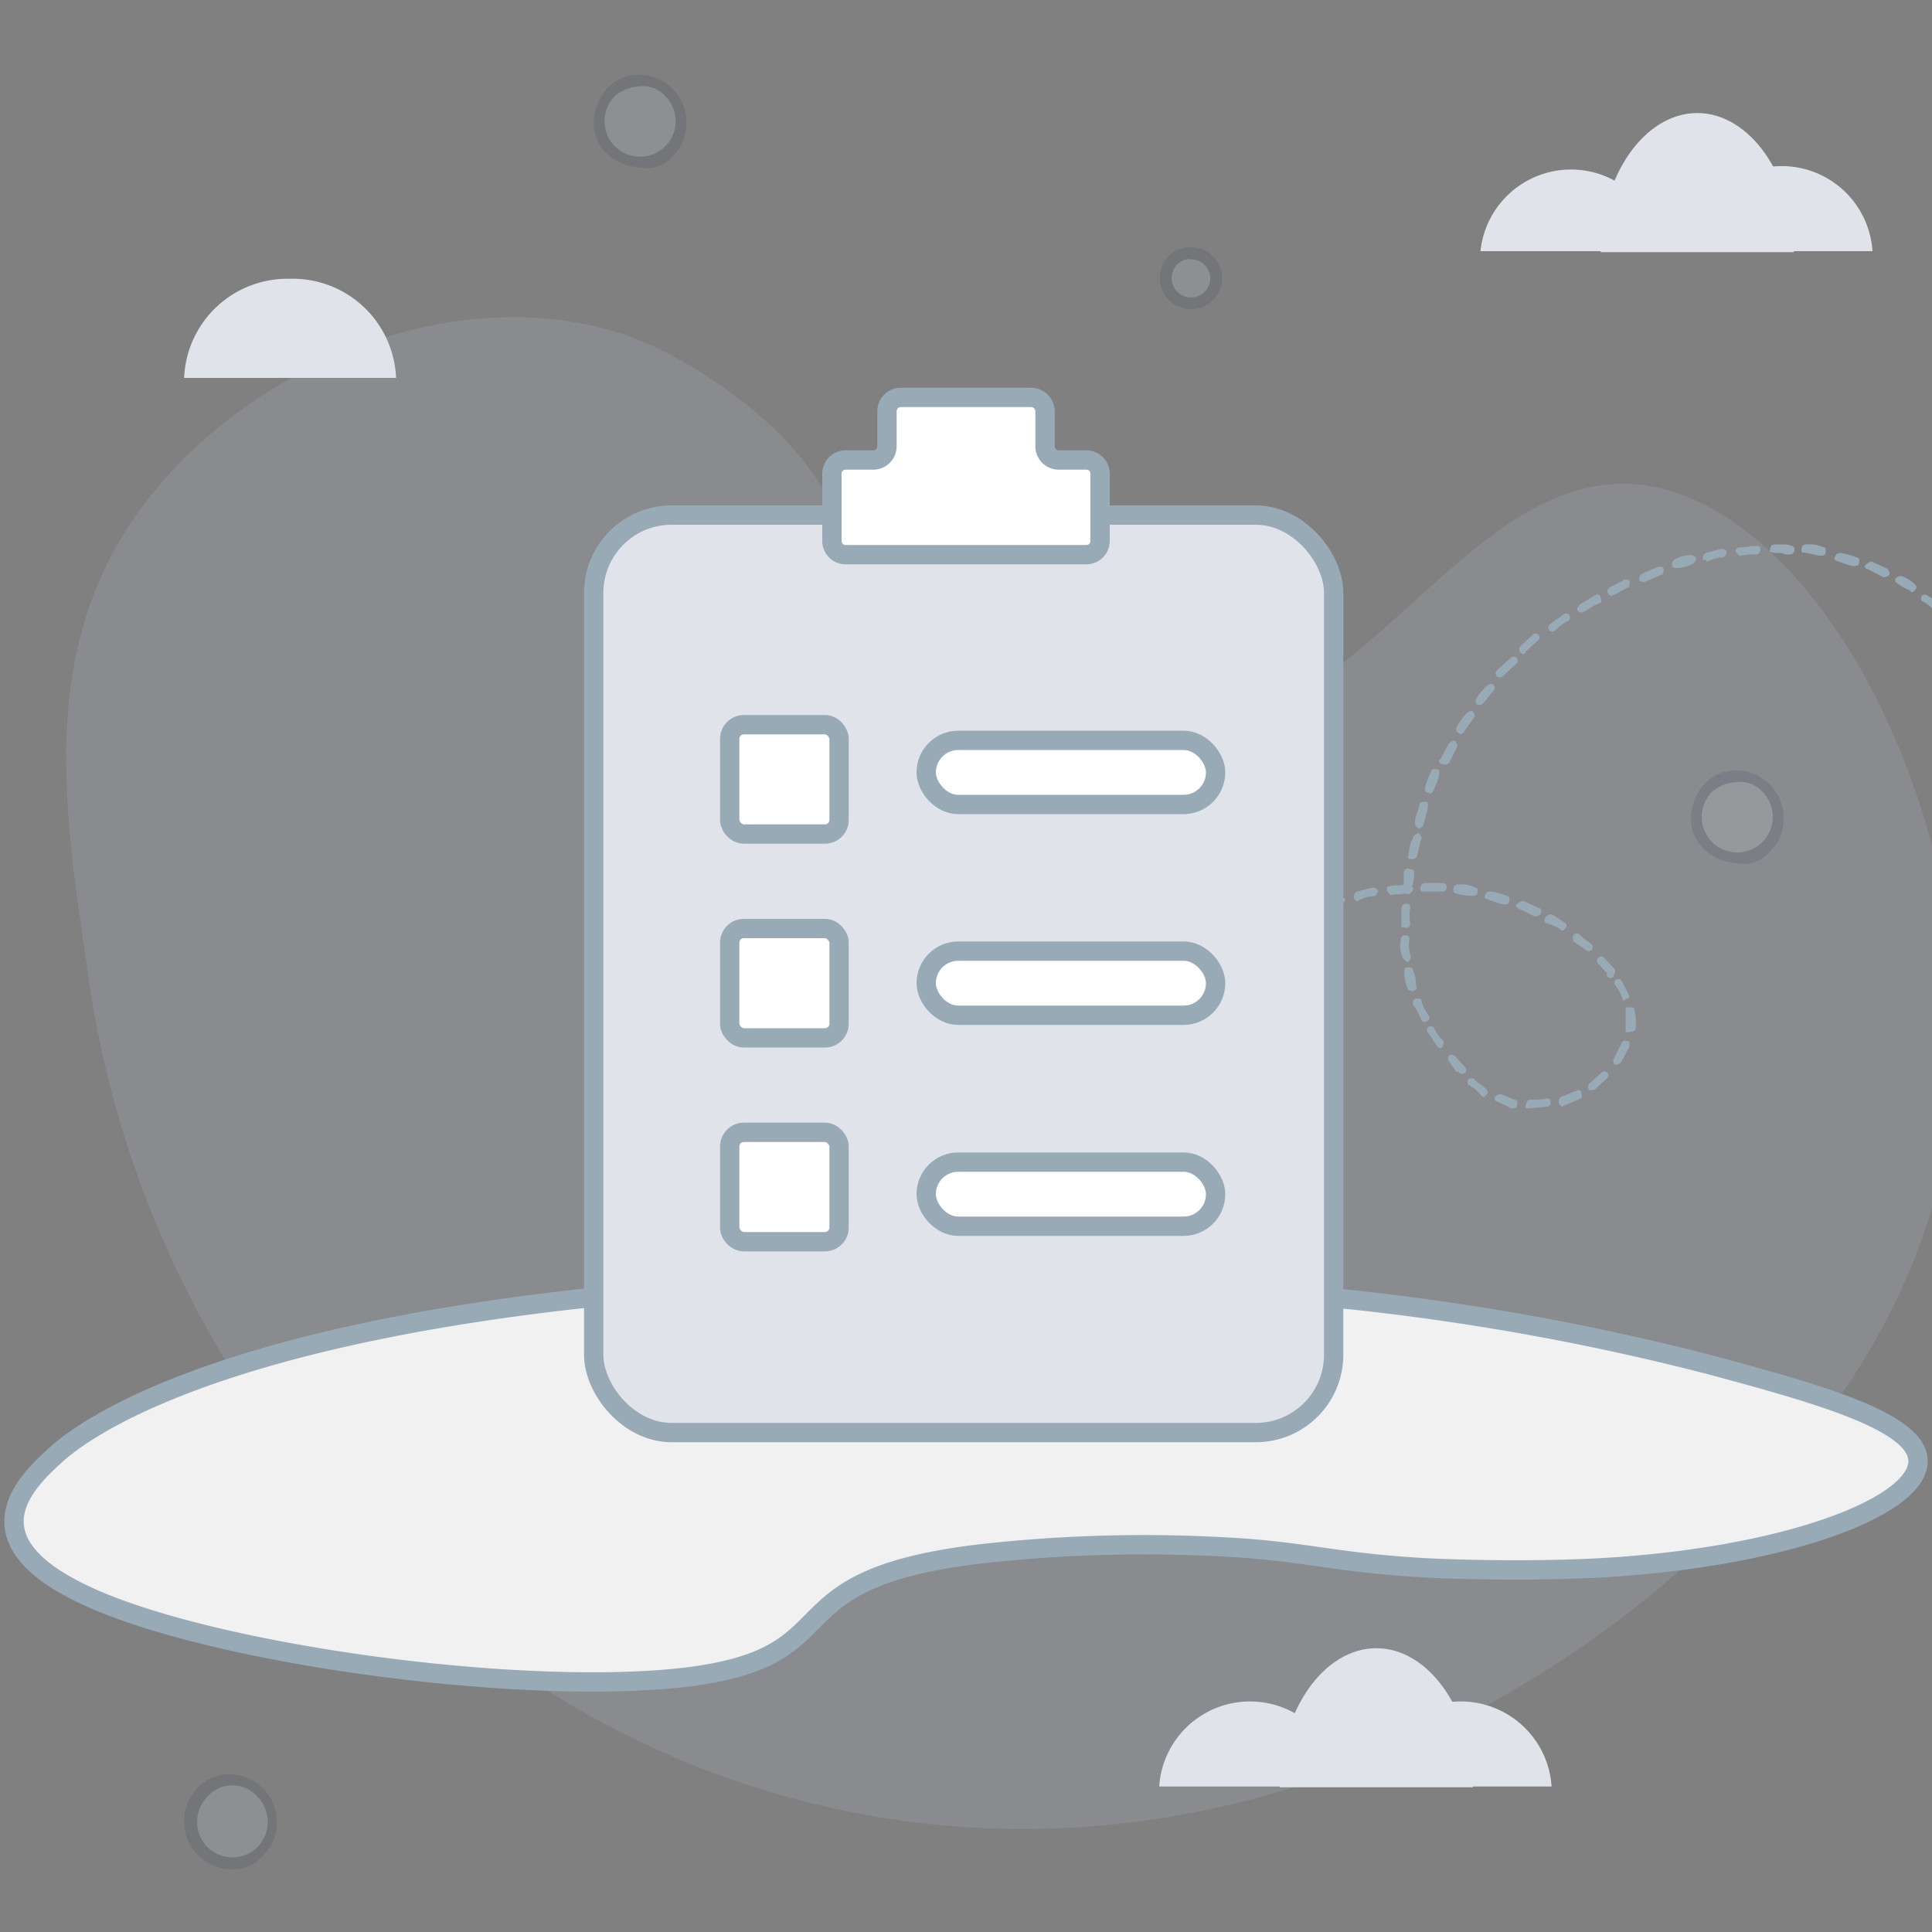 <svg id="Layer_1" data-name="Layer 1" xmlns="http://www.w3.org/2000/svg" viewBox="0 0 100 100"><rect x="0" y="0" width="100" height="100" fill="#808080" stroke="none"/><defs><style>.cls-1{opacity:0.15;}.cls-2{fill:#bec9dc;}.cls-3{fill:#f1f1f2;}.cls-3,.cls-7,.cls-8{stroke:#99aab7;stroke-miterlimit:10;}.cls-4{fill:#99aab7;}.cls-5,.cls-7{fill:#e0e3e9;}.cls-6{fill:#2b374f;}.cls-8{fill:#fff;}</style></defs><g id="Group_21823" data-name="Group 21823" class="cls-1"><path id="Path_12091" data-name="Path 12091" class="cls-2" d="M85,25.1C75.32,24,70.27,39.66,58.22,38c-2.52-.38-8.81-2-12.43-7-2.14-2.9-2.24-5.26-5.37-8.47a24.22,24.22,0,0,0-7.21-4.88c-9.12-3.65-20.64,1.23-26.08,8.9-5,7-3.88,15-2.67,23.2A52.72,52.72,0,0,0,15.64,76.09C18.39,79.52,28,91,45.16,94c21.74,3.74,37.73-9.35,40.47-11.6C90,78.72,100,70.17,101.19,56.25S94.2,26.27,85,25.1Z"/></g><g id="Group_21823-2" data-name="Group 21823"><path id="Path_12091-2" data-name="Path 12091" class="cls-3" d="M35.67,86.79c8.6-1.11,4-5,14.9-6.34a75.6,75.6,0,0,1,14.2-.29c3.4.29,4.8.76,9.2,1,0,0,4.3.22,8.7,0,9.6-.52,16.4-3.1,16.6-5.42.2-2.12-5.2-3.6-10.8-5.11a128.71,128.71,0,0,0-24-3.82,192.91,192.91,0,0,0-34.5.42c-20.1,2.24-26,7.13-27,8-1.5,1.36-5,4.49,1.8,7.5S27.37,87.82,35.67,86.79Z"/></g><g id="Group_21835" data-name="Group 21835"><path id="Path_12108" data-name="Path 12108" class="cls-4" d="M65,65.31a.23.23,0,0,1,0-.3.24.24,0,0,1,.3,0,1.93,1.93,0,0,0,.62.51.23.23,0,0,1,0,.3.24.24,0,0,1-.3,0C65.34,65.67,65.05,65.53,65,65.31Zm-.54-.59h0a1.86,1.86,0,0,1-.46-.67.22.22,0,0,1,.32-.29c.2.22.26.44.46.66a.23.23,0,0,1,0,.3C64.59,64.86,64.52,64.79,64.46,64.72Zm1.78,1.62a.23.23,0,0,1,0-.3.23.23,0,0,1,.29,0,2.31,2.31,0,0,0,.71.44c.06.08.13.15,0,.3s-.16.14-.3,0a1.36,1.36,0,0,1-.7-.44Zm-2.77-3h0c-.12-.3-.33-.52-.45-.82-.07-.07-.05-.22.18-.29.08-.08.22-.08.28.15s.26.44.38.73a.23.23,0,0,1,0,.3.54.54,0,0,1-.36-.07Zm4.11,3.83c-.07-.08-.07-.08-.06-.23a.43.43,0,0,1,.31-.14l.79.36c.14,0,.13.15.12.3s-.16.15-.31.15a.74.74,0,0,1-.85-.44Zm-4.87-5.31h0c-.12-.29-.18-.52-.3-.81-.07-.07.09-.22.18-.3s.21.08.28.15c.12.3.16.66.23.74a.13.13,0,0,1-.09.22l-.08.07a.32.32,0,0,1-.22-.07Zm-.53-1.55h0a2.84,2.84,0,0,0-.22-.88c0-.15,0-.3.18-.3s.29,0,.28.15.1.59.15.81a.39.39,0,0,1-.17.29C62.33,60.29,62.26,60.22,62.18,60.29ZM62,58.59h0a6.35,6.35,0,0,1-.14-1,.22.22,0,0,1,.24-.22c.15,0,.22.07.21.22a1.7,1.7,0,0,0,.07.89.43.43,0,0,1-.18.29Zm-.07-1.7c-.07-.07,0-.14,0,0h0l.09-1a.21.21,0,0,1,.24-.22c.15,0,.22.07.2.22l-.07.89a.23.23,0,0,1-.25.22h0c-.15,0-.15,0-.21-.08ZM62,55.27C62,55.2,62,55.2,62,55.05a2,2,0,0,1,.22-.89c0-.15.16-.15.25-.22s.13.15.2.22c0,.3-.12.52-.15.81a.22.22,0,0,1-.24.23h0a.41.41,0,0,0-.23.07Zm.45-1.77c-.06-.08-.06-.08,0-.23s.2-.59.29-.81a.48.48,0,0,1,.31-.15.37.37,0,0,1,.13.3,1.79,1.79,0,0,0-.3.81c0,.15-.16.15-.38.08Zm.74-1.63c-.07-.07-.07-.07,0-.22s.27-.52.44-.82a.43.43,0,0,1,.31-.14A.33.33,0,0,1,64,51a2.63,2.63,0,0,1-.51.74C63.44,51.94,63.36,52,63.22,51.87Zm.94-1.41a.22.22,0,0,1,0-.29c.08-.08.24-.22.25-.37l.33-.3a.23.23,0,0,1,.29,0,.23.23,0,0,1,0,.3l-.33.29c-.08.08-.24.23-.25.37Zm1.24-1.4h0a.23.23,0,0,1,0-.3l.65-.59a.22.22,0,0,1,.3,0,.23.23,0,0,1,0,.29l-.64.6a.24.24,0,0,1-.3,0Zm1.42-1h0c-.13-.15,0-.22,0-.3.31-.14.47-.29.78-.44.08-.08.23-.08.29.15.06.07,0,.22-.18.29s-.47.3-.78.45c.08-.08-.07-.08-.14-.15Zm8.61,7.44L75,54.94a.23.23,0,0,1,0-.3.23.23,0,0,1,.29,0l.54.59a.23.23,0,0,1,0,.3c-.08.07-.23.07-.37-.07Zm.61.66a.24.24,0,0,1,0-.3.24.24,0,0,1,.3,0c.2.22.41.3.62.52.06.07.13.15,0,.29s-.16.15-.3,0a1.69,1.69,0,0,0-.62-.51ZM74.43,54.2h0c-.2-.22-.32-.51-.52-.73a.23.23,0,0,1,0-.3.24.24,0,0,1,.3,0,2.06,2.06,0,0,0,.46.66.23.23,0,0,1,0,.3c0,.15-.16.15-.23.07Zm3,2.8c-.07-.07-.07-.07-.06-.22a.44.44,0,0,1,.31-.15c.22.07.5.22.72.29s.13.15.12.3-.16.15-.31.15A5.84,5.84,0,0,0,77.45,57Zm-3.86-4.2h0a2.75,2.75,0,0,0-.44-.81c0-.15,0-.29.17-.3s.3,0,.28.15h0a2.35,2.35,0,0,0,.38.74c.07.07.06.22-.17.3-.08.07-.15,0-.22-.08Zm-5.2-5.67h0a.3.3,0,0,1,.1-.37c.31-.15.54-.22.85-.37.08-.08.22.07.29.14s-.1.23-.18.3l-.77.3c-.16.15-.23.07-.29,0Zm4.52,4.12h0a2.84,2.84,0,0,1-.21-.88c0-.15,0-.3.17-.3s.3,0,.28.15a1.55,1.55,0,0,1,.16.81.13.13,0,0,1-.1.22l-.08.08a.34.34,0,0,0-.22-.08ZM79,57.37c-.07-.08-.07-.08,0-.23a.22.22,0,0,1,.24-.22h0a3,3,0,0,0,.82-.07c.15,0,.22.07.2.22a.21.21,0,0,1-.24.22l-1,.08Zm-6.36-7.74h0a1.54,1.54,0,0,1-.13-1,.21.21,0,0,1,.24-.22c.15,0,.21.07.2.22h0a1.89,1.89,0,0,0,.07.88.41.41,0,0,1-.17.3Zm-2.54-3.1h0a.32.32,0,0,1,.11-.37l.83-.22a.35.35,0,0,1,.29.15.43.43,0,0,1-.18.29,1.8,1.8,0,0,0-.83.23c-.08.07-.15,0-.22-.08ZM80.7,57.14h0a.3.3,0,0,1,.1-.37c.23-.07.54-.22.77-.3s.23-.07.29.15,0,.22-.18.3-.54.22-.85.37Zm-8.16-9.21h0V47a.22.22,0,0,1,.24-.22c.15,0,.22.07.21.22a2.74,2.74,0,0,0,0,.81.21.21,0,0,1-.24.22h0c-.07-.07-.15,0-.22-.07Zm-.73-1.77h0c-.06-.22,0-.3.17-.3h0c.23-.07.45,0,.68-.07l0-.59A.21.21,0,0,1,73,45c.15,0,.22.07.2.22s0,.44-.13.66l.07.07c0,.15,0,.15-.09.23s-.17.14-.23.07h-.15c-.23.08-.45,0-.68.08ZM82.25,56.4h0a.23.23,0,0,1,0-.3l.65-.59a.23.23,0,0,1,.29,0,.22.22,0,0,1,0,.29l-.65.6c-.15,0-.23.07-.29,0ZM73.52,46.08h0c0-.29.11-.37.26-.37h.89c.14,0,.21.07.2.22a.21.21,0,0,1-.24.22h-.89c-.15,0-.15,0-.22-.07Zm-.6-1.62c-.06-.08-.06-.08,0-.22a1.85,1.85,0,0,1,.23-.89c0-.15.16-.15.24-.22s.13.15.2.22c-.09.22-.12.52-.23.89a.22.22,0,0,1-.24.22Zm2.37,1.76c-.07-.07-.07-.07-.06-.22a.23.23,0,0,1,.25-.22h0a1.77,1.77,0,0,1,.87.15c.15,0,.14.14.12.29s-.16.15-.31.15A2.82,2.82,0,0,1,75.29,46.22Zm8.26,8.84a.22.22,0,0,1,0-.29c.09-.22.26-.52.36-.74s.16-.15.31-.15.13.15.12.3c-.17.29-.27.51-.44.81-.16.15-.31.15-.38.07ZM73.3,42.76c-.07-.08-.07-.08-.06-.22,0-.3.2-.59.23-.89,0-.15.16-.15.31-.15s.13.15.12.3-.12.51-.23.88c0,.15-.16.15-.24.23Zm3.59,3.76c-.06-.08-.06-.08,0-.23s.16-.14.31-.14.58.14.79.22.14.14.13.29-.16.15-.31.15a6.31,6.31,0,0,1-.87-.29Zm7.25,6.92h0c0-.44,0-.67,0-1s0-.3.17-.3.3,0,.29.15a3.49,3.49,0,0,1,.07.89.23.23,0,0,1-.24.22h0c-.23.07-.3,0-.3,0ZM78.55,47c-.06-.08-.13-.15,0-.22a.4.4,0,0,1,.31-.15c.28.15.5.22.78.37.15,0,.14.14.12.29a.44.44,0,0,1-.31.15L78.55,47Zm-4.73-6c-.07-.08-.07-.08-.06-.22s.2-.59.3-.82.16-.14.31-.14.13.14.12.29-.2.59-.3.81-.16.15-.37.08ZM80,47.76a.22.22,0,0,1,0-.29.4.4,0,0,1,.31-.15c.28.15.42.29.7.44.07.07.13.15,0,.3s-.16.14-.29,0a5.35,5.35,0,0,0-.72-.3Zm4,4h0a2.25,2.25,0,0,0-.38-.74.21.21,0,0,1,0-.29.21.21,0,0,1,.29,0,7.53,7.53,0,0,1,.38.73c.07.08.06.23-.09.23s0,.14-.23.07C84.05,51.89,84,51.81,83.92,51.74Zm-2.54-3.09a.23.23,0,0,1,0-.3.24.24,0,0,1,.3,0c.2.22.48.37.62.51a.23.23,0,0,1,0,.3.23.23,0,0,1-.29,0h0C81.86,49,81.58,48.87,81.38,48.65Zm1.77,1.76-.54-.59a.22.22,0,0,1,.32-.29h0l.54.59a.22.22,0,0,1,0,.29A.2.2,0,0,1,83.15,50.41Zm-8.68-10.9c-.06-.08-.13-.15,0-.23.17-.29.27-.51.44-.81a.44.44,0,0,1,.31-.15.34.34,0,0,1,.12.3c-.09.22-.26.52-.36.74s-.24.22-.46.15Zm.89-1.63c-.07-.07-.07-.07-.06-.22a2.66,2.66,0,0,1,.52-.74.4.4,0,0,1,.3-.15.35.35,0,0,1,.13.29c-.18.3-.34.45-.51.74s-.31.15-.38.08Zm1-1.48a.23.23,0,0,1,0-.3,2.59,2.59,0,0,1,.57-.66.22.22,0,0,1,.3,0,.21.21,0,0,1,0,.29c-.24.22-.33.45-.57.67A.24.24,0,0,1,76.38,36.4ZM77.47,35a.22.22,0,0,1,0-.29l.73-.67a.24.24,0,0,1,.3,0,.23.23,0,0,1,0,.3l-.72.66a.22.22,0,0,1-.3,0Zm1.22-1.26h0a.22.22,0,0,1,0-.29l.64-.59a.2.2,0,1,1,.27.29l-.64.59c0,.15-.16.15-.3,0Zm1.51-1.11h0a.21.21,0,0,1,0-.29c.24-.23.55-.37.71-.52a.22.22,0,0,1,.3,0,.23.23,0,0,1,0,.29,2.66,2.66,0,0,0-.71.52.22.22,0,0,1-.3,0Zm1.49-1h0c-.13-.15,0-.22.11-.37.31-.15.47-.3.78-.45.08-.07.23-.07.28.15s.06.22-.17.3-.47.29-.78.44c-.15,0-.15,0-.22-.07Zm1.56-.89h0c-.13-.15,0-.3.11-.37.23-.08.39-.22.62-.3l.08-.07c.15,0,.3,0,.29.14s0,.3-.18.3l-.08.07c-.23.08-.39.23-.62.3-.08.08-.15,0-.22-.07Zm1.62-.67h0a.32.32,0,0,1,.11-.37c.31-.15.54-.22.85-.37.14,0,.29,0,.28.14s0,.3-.17.3c-.31.15-.54.22-.85.37-.07-.07-.15,0-.22-.07Zm1.7-.74h0a.3.3,0,0,1,.1-.37,1.8,1.8,0,0,1,.84-.23.34.34,0,0,1,.28.15.43.43,0,0,1-.17.3,1.91,1.91,0,0,1-.84.22c-.14,0-.14,0-.21-.07ZM88.16,29h0a.31.31,0,0,1,.1-.37l.84-.22a.32.32,0,0,1,.28.15.41.41,0,0,1-.17.29,1.8,1.8,0,0,0-.84.23c-.06-.08-.13-.15-.21-.08Zm1.74-.37-.07-.08a.22.22,0,0,1,.24-.22h0c.3,0,.53-.07.82-.07s.22.07.21.22a.22.22,0,0,1-.25.22,2.66,2.66,0,0,0-.82.08Zm1.71-.08h0c0-.3.11-.37.25-.37h.45c.15,0,.3,0,.36.07a.18.18,0,0,1,.21.22.24.24,0,0,1-.25.23c-.14,0-.29,0-.36-.08h-.45c-.06-.07-.14,0-.21-.07Zm1.7.07c-.07-.07-.07-.07-.06-.22a.22.22,0,0,1,.25-.22h0a1.76,1.76,0,0,1,.87.14c.15,0,.14.15.12.3s-.16.14-.31.14S93.6,28.6,93.31,28.6ZM95,29c-.07-.07-.07-.07,0-.22s.16-.15.31-.15.58.15.79.22.14.15.12.3-.16.15-.31.15A6.4,6.4,0,0,1,95,29Zm1.59.44c-.06-.07-.13-.14,0-.22a.44.44,0,0,1,.31-.15c.28.15.5.22.78.37a.33.33,0,0,1,.12.3.43.43,0,0,1-.31.14l-.85-.44Zm1.57.74c-.07-.08-.07-.08-.06-.22a.44.44,0,0,1,.31-.15,2.13,2.13,0,0,1,.71.44c.06.07.13.15,0,.29s-.16.15-.3,0a1.94,1.94,0,0,1-.63-.37Zm1.32.95a.23.23,0,0,1,0-.29.22.22,0,0,1,.3,0,2,2,0,0,1,.62.51c.15,0,.13.15,0,.22a.22.22,0,0,1-.29,0C100,31.46,99.75,31.24,99.46,31.09Z"/></g><g id="Group_21842" data-name="Group 21842"><path id="Path_12115" data-name="Path 12115" class="cls-5" d="M76.63,13A4.71,4.71,0,0,1,86,13"/></g><g id="Group_21843" data-name="Group 21843"><path id="Path_12116" data-name="Path 12116" class="cls-5" d="M87.52,13a4.71,4.71,0,0,1,9.4,0"/></g><g id="Group_21844" data-name="Group 21844"><path id="Path_12117" data-name="Path 12117" class="cls-5" d="M82.85,13.05c0-4,2.3-7.2,5-7.2s5,3.2,5,7.2"/></g><g id="Group_21842-2" data-name="Group 21842"><path id="Path_12115-2" data-name="Path 12115" class="cls-5" d="M60,92.47a4.71,4.71,0,0,1,9.4,0"/></g><g id="Group_21843-2" data-name="Group 21843"><path id="Path_12116-2" data-name="Path 12116" class="cls-5" d="M70.91,92.47a4.71,4.71,0,0,1,9.4,0"/></g><g id="Group_21844-2" data-name="Group 21844"><path id="Path_12117-2" data-name="Path 12117" class="cls-5" d="M66.24,92.51c0-4,2.3-7.2,5-7.2s5,3.2,5,7.2"/></g><g id="Group_21848" data-name="Group 21848"><path id="Path_12121" data-name="Path 12121" class="cls-5" d="M9.53,19.56A5.35,5.35,0,0,1,15,14.43a5.35,5.35,0,0,1,5.5,5.13"/></g><g id="Group_21849" data-name="Group 21849" class="cls-1"><circle id="Ellipse_264" data-name="Ellipse 264" class="cls-5" cx="89.92" cy="42.38" r="2.2"/><path id="Path_12122" data-name="Path 12122" class="cls-6" d="M89.92,44.68a2.84,2.84,0,0,1-1.7-.7,2.19,2.19,0,0,1-.7-1.7,2.84,2.84,0,0,1,.7-1.7,2.19,2.19,0,0,1,1.7-.7,2.46,2.46,0,0,1,2.4,2.5,2.41,2.41,0,0,1-.7,1.7A1.75,1.75,0,0,1,89.92,44.68Zm0-4.2a2.11,2.11,0,0,0-1.3.5,1.84,1.84,0,1,0,2.6,0A1.54,1.54,0,0,0,89.92,40.48Z"/></g><g id="Group_21849-2" data-name="Group 21849" class="cls-1"><circle id="Ellipse_264-2" data-name="Ellipse 264" class="cls-5" cx="33.13" cy="6.37" r="2.2"/><path id="Path_12122-2" data-name="Path 12122" class="cls-6" d="M33.13,8.67a2.84,2.84,0,0,1-1.7-.7,2.19,2.19,0,0,1-.7-1.7,2.84,2.84,0,0,1,.7-1.7,2.19,2.19,0,0,1,1.7-.7,2.46,2.46,0,0,1,2.4,2.5,2.41,2.41,0,0,1-.7,1.7A1.75,1.75,0,0,1,33.13,8.67Zm0-4.2a2.11,2.11,0,0,0-1.3.5,1.84,1.84,0,1,0,2.6,0A1.54,1.54,0,0,0,33.13,4.47Z"/></g><g id="Group_21850" data-name="Group 21850" class="cls-1"><circle id="Ellipse_265" data-name="Ellipse 265" class="cls-5" cx="11.93" cy="94.35" r="2.2"/><path id="Path_12123" data-name="Path 12123" class="cls-6" d="M11.93,96.75a2.46,2.46,0,0,1-2.4-2.5,2.44,2.44,0,0,1,.7-1.71h0a2.19,2.19,0,0,1,1.7-.7,2.46,2.46,0,0,1,2.4,2.5,2.41,2.41,0,0,1-.7,1.7A2.07,2.07,0,0,1,11.93,96.75ZM10.73,93a1.87,1.87,0,0,0,0,2.6,1.85,1.85,0,0,0,2.6,0,1.87,1.87,0,0,0,0-2.6,1.74,1.74,0,0,0-2.4-.2Z"/></g><g id="Group_21854" data-name="Group 21854" class="cls-1"><circle id="Ellipse_269" data-name="Ellipse 269" class="cls-5" cx="61.64" cy="14.43" r="1.3"/><path id="Path_12127" data-name="Path 12127" class="cls-6" d="M61.64,16a1.62,1.62,0,0,1-1.6-1.4,1.59,1.59,0,0,1,1.4-1.8h0a1.61,1.61,0,0,1,.4,3.2h-.2Zm-.1-2.6a1,1,0,1,0,1.1.9A1,1,0,0,0,61.54,13.43Z"/></g><rect class="cls-7" x="30.73" y="26.66" width="38.3" height="47.49" rx="4.03"/><path class="cls-8" d="M54.09,23.1V21.29a.72.72,0,0,0-.72-.72H46.63a.72.72,0,0,0-.72.72V23.1a.71.71,0,0,1-.71.71H43.78a.71.71,0,0,0-.72.71V28a.71.71,0,0,0,.72.71H56.22a.71.71,0,0,0,.72-.71V24.52a.71.71,0,0,0-.72-.71H54.8A.71.71,0,0,1,54.09,23.1Z"/><rect class="cls-8" x="37.77" y="37.51" width="5.66" height="5.66" rx="0.73"/><rect class="cls-8" x="37.77" y="48.06" width="5.66" height="5.66" rx="0.73"/><rect class="cls-8" x="37.77" y="58.61" width="5.66" height="5.66" rx="0.73"/><rect class="cls-8" x="47.94" y="38.32" width="14.98" height="3.32" rx="1.66"/><rect class="cls-8" x="47.94" y="49.23" width="14.98" height="3.32" rx="1.66"/><rect class="cls-8" x="47.94" y="60.15" width="14.98" height="3.32" rx="1.66"/></svg>

